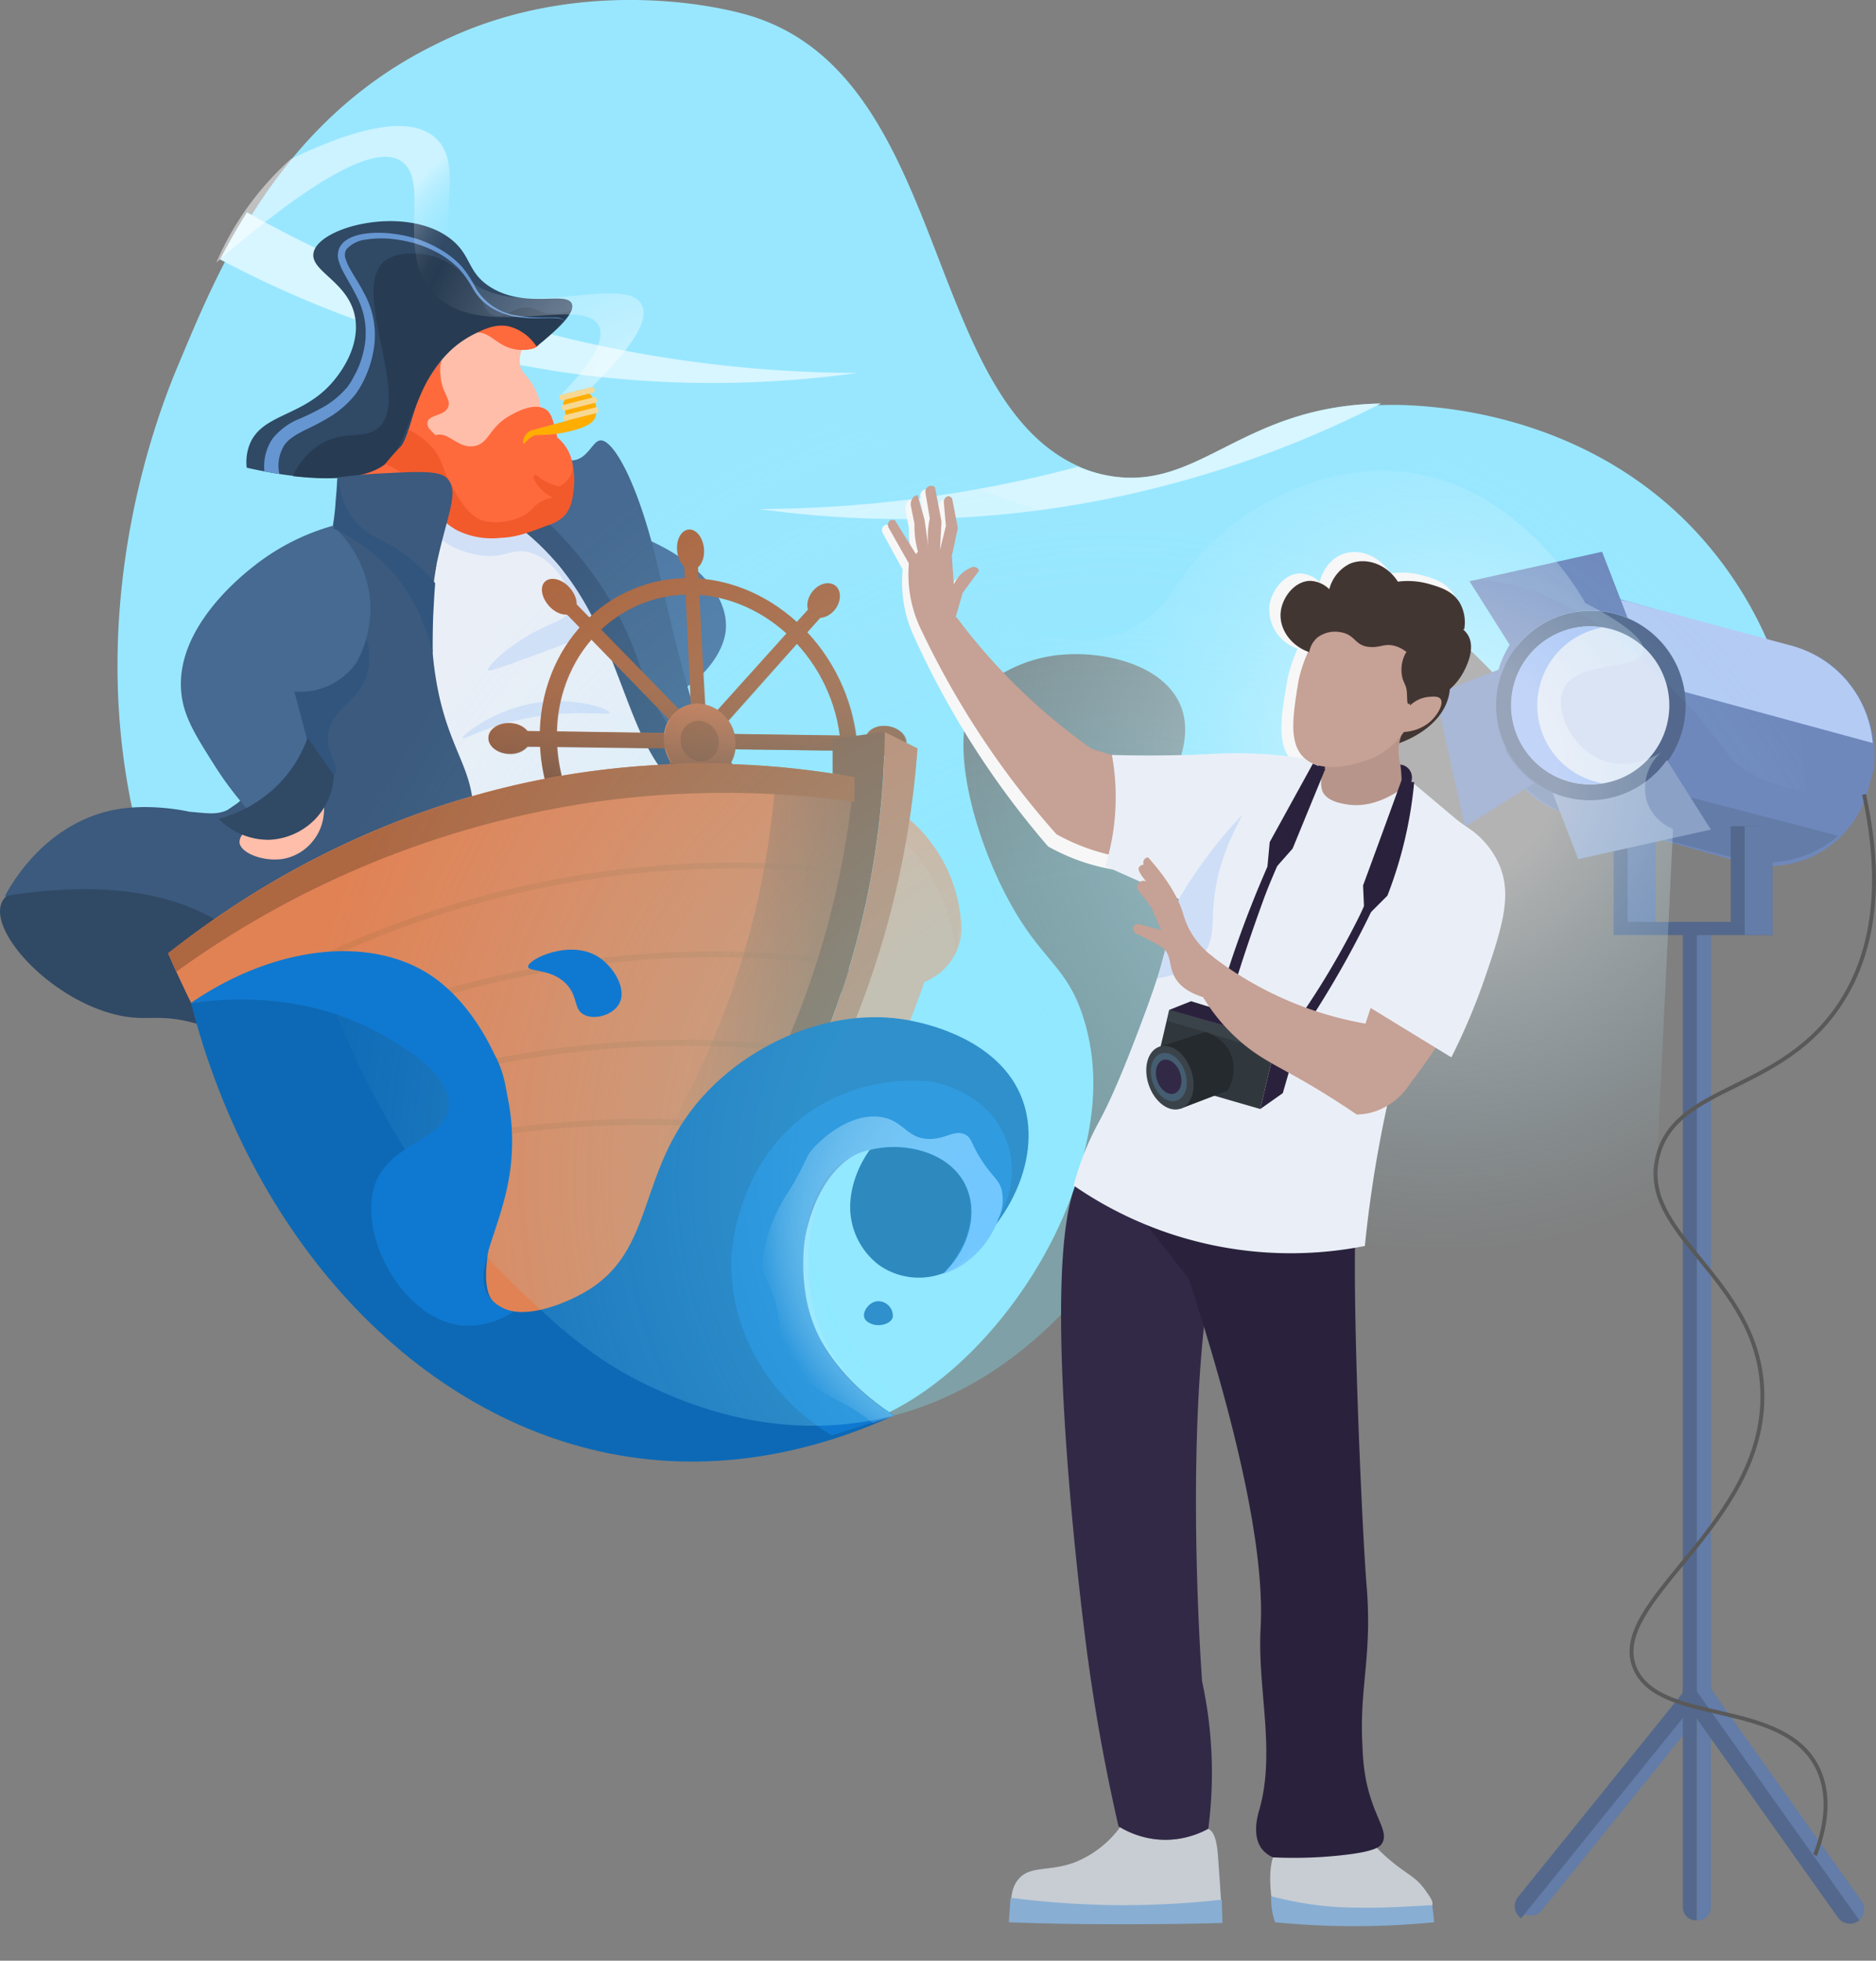 <svg id="Layer_1" data-name="Layer 1" xmlns="http://www.w3.org/2000/svg" xmlns:xlink="http://www.w3.org/1999/xlink" viewBox="0 0 343.83 359.18"><rect x="0" y="0" width="343.83" height="359.18" fill="#808080" stroke="none"/><defs><linearGradient id="linear-gradient" x1="128.52" y1="93.23" x2="127.69" y2="147.62" gradientUnits="userSpaceOnUse"><stop offset="0.48" stop-color="#a56e51" stop-opacity="0"/><stop offset="1" stop-color="#704935"/></linearGradient><radialGradient id="radial-gradient" cx="332.15" cy="-670.86" r="55.36" gradientTransform="translate(-127.29 777.32) rotate(-7.21)" gradientUnits="userSpaceOnUse"><stop offset="0" stop-color="#fff" stop-opacity="0.5"/><stop offset="0.77" stop-color="#fff" stop-opacity="0"/><stop offset="0.81" stop-color="#fff" stop-opacity="0.01"/><stop offset="0.85" stop-color="#fff" stop-opacity="0.06"/><stop offset="0.89" stop-color="#fff" stop-opacity="0.13"/><stop offset="0.93" stop-color="#fff" stop-opacity="0.23"/><stop offset="0.97" stop-color="#fff" stop-opacity="0.36"/><stop offset="1" stop-color="#fff" stop-opacity="0.5"/></radialGradient><linearGradient id="linear-gradient-2" x1="87.87" y1="197.55" x2="156.6" y2="197.55" gradientUnits="userSpaceOnUse"><stop offset="0.48" stop-color="#a56e51" stop-opacity="0"/><stop offset="1" stop-color="#a56e51"/></linearGradient><radialGradient id="radial-gradient-2" cx="209.05" cy="2961.96" r="46.82" gradientTransform="translate(1294.13 -2529.4) rotate(25.96)" gradientUnits="userSpaceOnUse"><stop offset="0" stop-color="#6bb7ff"/><stop offset="0.14" stop-color="#6db8ff" stop-opacity="0.99"/><stop offset="0.27" stop-color="#73bbff" stop-opacity="0.94"/><stop offset="0.39" stop-color="#7ec0ff" stop-opacity="0.87"/><stop offset="0.51" stop-color="#8dc8ff" stop-opacity="0.77"/><stop offset="0.63" stop-color="#a0d1ff" stop-opacity="0.64"/><stop offset="0.74" stop-color="#b8dcff" stop-opacity="0.48"/><stop offset="0.86" stop-color="#d4eaff" stop-opacity="0.29"/><stop offset="0.96" stop-color="#f4faff" stop-opacity="0.08"/><stop offset="1" stop-color="#fff" stop-opacity="0"/></radialGradient><radialGradient id="radial-gradient-3" cx="204.05" cy="216.06" r="152.34" gradientUnits="userSpaceOnUse"><stop offset="0.37" stop-color="#7dedff" stop-opacity="0.3"/><stop offset="1" stop-color="#99e7ff" stop-opacity="0"/></radialGradient><radialGradient id="radial-gradient-4" cx="264.12" cy="140.99" r="88.83" gradientUnits="userSpaceOnUse"><stop offset="0.24" stop-color="#fff" stop-opacity="0.4"/><stop offset="0.91" stop-color="#a4e9ff" stop-opacity="0.04"/><stop offset="1" stop-color="#99e7ff" stop-opacity="0"/></radialGradient></defs><path d="M329.37,150c-1.94.47-23.76,5.57-32.54.16-1.18-.72-2.33-1.58-2.33-1.58a46.21,46.21,0,0,1-9.76-11.5c-3.57-6.41-26.85-34.38-39.37-29.17-4.73,2-6.33,8-6.53,8.86-2.15,8.64,5.91,13.1,4.83,20.23-1.73,11.43-24.78,20.19-29.69,15.07-4-4.19,6.92-14.77,1.87-23.91-3.79-6.87-14.4-8.94-21.68-8.18-.34,0-.85.09-1.48.19A26,26,0,0,0,180,126c-6.83,6.18-2.45,25,4.48,38.2,6.29,12,11.11,12.43,14.22,22.69,3.19,10.52,1.07,19.76-.06,24.65-4.67,20.34-21.36,41.86-39.12,48.69C116.57,276.74,38.9,218.39,24.15,147.72c-8-38.43,4.57-71.46,8.36-80.47,7.09-16.87,17.92-44.52,46.9-58.9.66-.33,1.7-.85,3.06-1.47,22.64-10.37,46.17-6.65,55-4C175.8,14.53,168.37,78.4,202.2,87c19.74,5,26.38-15.64,59.73-12.5,6.43.6,29.64,3.13,47.81,21.74a71.27,71.27,0,0,1,15.36,24l10.27,20a8,8,0,0,0-5.78,4.33A7.54,7.54,0,0,0,329.37,150Z" fill="#99e7ff"/><path d="M157.1,68.32a231.7,231.7,0,0,1-51.65-6A232.53,232.53,0,0,1,45.27,38.9c-1.82,2.89-3.45,5.78-4.93,8.62a194.51,194.51,0,0,0,66.93,21.22A192.21,192.21,0,0,0,157.1,68.32Z" fill="#99e7ff"/><path d="M157.1,68.32a231.7,231.7,0,0,1-51.65-6A232.53,232.53,0,0,1,45.27,38.9c-1.82,2.89-3.45,5.78-4.93,8.62a194.51,194.51,0,0,0,66.93,21.22A192.21,192.21,0,0,0,157.1,68.32Z" fill="#fff" opacity="0.61"/><path d="M139.14,93.25a192.21,192.21,0,0,0,49.83.42,193.84,193.84,0,0,0,64.11-19.75c-26.66.48-33.77,17.42-51.84,12.8a26.47,26.47,0,0,1-3.68-1.23c-2.23.6-4.48,1.17-6.77,1.71A231.12,231.12,0,0,1,139.14,93.25Z" fill="#99e7ff"/><path d="M139.14,93.25a192.21,192.21,0,0,0,49.83.42,193.84,193.84,0,0,0,64.11-19.75c-26.66.48-33.77,17.42-51.84,12.8a26.47,26.47,0,0,1-3.68-1.23c-2.23.6-4.48,1.17-6.77,1.71A231.12,231.12,0,0,1,139.14,93.25Z" fill="#fff" opacity="0.61"/><path d="M297.16,306.5h.21a0,0,0,0,1,0,0v51.43a0,0,0,0,1,0,0h-2.89a0,0,0,0,1,0,0V309.17A2.68,2.68,0,0,1,297.16,306.5Z" transform="matrix(-0.78, -0.63, 0.63, -0.78, 317.54, 776.59)" fill="#637ca8"/><path d="M313.37,308.77h.18a0,0,0,0,1,0,0v43a0,0,0,0,1,0,0H311a0,0,0,0,1,0,0V311.14a2.38,2.38,0,0,1,2.38-2.38Z" transform="translate(624.56 660.55) rotate(180)" fill="#637ca8"/><rect x="308.44" y="170.12" width="5.12" height="142.23" transform="translate(621.99 482.48) rotate(-180)" fill="#53688c"/><rect x="311" y="170.12" width="2.56" height="142.23" transform="translate(624.55 482.48) rotate(-180)" fill="#637ca8"/><rect x="272.86" y="113.74" width="71.16" height="40.42" rx="18.76" transform="translate(569.51 345.88) rotate(-164.41)" fill="#6f88bc"/><path d="M336.9,153.1a20.18,20.18,0,0,1-18.29,4.25l-29.74-7.76A20.18,20.18,0,0,1,275,137Z" fill="#637ca8"/><line x1="317.77" y1="157.38" x2="288.16" y2="149.12" fill="#637ca8"/><rect x="317.2" y="151.37" width="5.12" height="17.51" transform="translate(639.53 320.24) rotate(-180)" fill="#53688c"/><rect x="295.75" y="168.87" width="29.14" height="2.41" transform="translate(620.63 340.16) rotate(-180)" fill="#53688c"/><rect x="319.77" y="151.37" width="5.12" height="19.91" transform="translate(644.65 322.65) rotate(-180)" fill="#637ca8"/><path d="M343.23,136.11l-66.24-18a20.21,20.21,0,0,1,21.76-7.81l29.66,8A20.21,20.21,0,0,1,343.23,136.11Z" fill="#b4cbf4"/><rect x="295.75" y="151.37" width="5.12" height="17.51" transform="translate(596.62 320.24) rotate(-180)" fill="#53688c"/><rect x="298.31" y="151.37" width="5.12" height="17.51" transform="translate(601.74 320.24) rotate(-180)" fill="#637ca8"/><circle cx="291.57" cy="129.25" r="17.37" fill="#53688c"/><circle cx="291.47" cy="129.22" r="14.48" fill="#dbe4f4"/><path d="M291.28,114.74a14.45,14.45,0,0,1,2.39.22,14.49,14.49,0,0,0,0,28.52,14.46,14.46,0,1,1-2.39-28.74Z" fill="#99b8f4"/><path d="M298.33,113.24q-2.35-6.09-4.7-12.17l-24.3,5.41,8.05,12.74a17.38,17.38,0,0,1,20.95-6Z" fill="#6f88bc"/><path d="M275.24,122.45l-12.17,4.7q2.71,12.15,5.42,24.3l12.74-8a17.4,17.4,0,0,1-6-21Z" fill="#6f88bc"/><path d="M284.55,145.21l4.71,12.17,24.3-5.41-8.06-12.74a17.37,17.37,0,0,1-20.95,6Z" fill="#8ca1c6"/><path d="M327.78,304.23H328a0,0,0,0,1,0,0V356a0,0,0,0,1,0,0H325.1a0,0,0,0,1,0,0V306.91A2.68,2.68,0,0,1,327.78,304.23Z" transform="translate(783.93 410.23) rotate(144.62)" fill="#637ca8"/><path d="M323.16,305.61h.21a2.68,2.68,0,0,1,2.68,2.68V357.4a0,0,0,0,1,0,0h-2.89a0,0,0,0,1,0,0V305.61A0,0,0,0,1,323.16,305.61Z" transform="translate(781.2 413.85) rotate(144.62)" fill="#53688c"/><path d="M292.37,304.79h.21a2.68,2.68,0,0,1,2.68,2.68v48.75a0,0,0,0,1,0,0h-2.89a0,0,0,0,1,0,0V304.79A0,0,0,0,1,292.37,304.79Z" transform="translate(314.85 772.22) rotate(-141.09)" fill="#53688c"/><path d="M308.44,308.77h.18a2.38,2.38,0,0,1,2.38,2.38v40.64a0,0,0,0,1,0,0h-2.56a0,0,0,0,1,0,0v-43A0,0,0,0,1,308.44,308.77Z" transform="translate(619.43 660.55) rotate(-180)" fill="#53688c"/><path d="M341.64,145.52c2.49,11.39,3.52,26.06-4.15,38-10.74,16.78-29.95,14.89-33.59,28C299.83,226.21,322.42,233.81,323,255c.71,24.53-29,38.51-23.23,50.88,4.82,10.28,27.46,5.17,33.49,18.29,2.45,5.32,1.08,11.28-.6,15.67" fill="none" stroke="#595959" stroke-miterlimit="10" stroke-width="0.72"/><path d="M104,95c17.75,2.13,29.11,11.29,29.06,19.63,0,1.52-.42,5.22-5.16,9.69l-13.71,10.24-3.91-13.91,7.47-4.26-12,1.84Z" fill="#4e77a3"/><path d="M67.28,206c-5.59-4-10.38-7.18-13.89-9.39-8-5-12.08-7.6-17.06-9-7.45-2.17-9.16-.29-15.16-1.75C9,182.84-1.92,170.72.29,165.41c2.5-6,22.26-4.33,35.16-.66a73.55,73.55,0,0,1,24.89,12.67l22.31,20.27Z" fill="#304965"/><path d="M41.59,148.46l-1.41,4.71a16.48,16.48,0,0,0,8.91-2.5c6.45-4.09,7.28-11.35,7.38-12.37Z" fill="#365170"/><path d="M70.89,102.92c.07-2.11.57-8,4.92-11.53,6.15-5.06,18-4,27,4.69,4.4,7.93,8.8,16.65,13,26.17,2.47,5.63,4.66,11.1,6.63,16.39a40.36,40.36,0,0,1-17.65,14.71,41.74,41.74,0,0,1-26.28,2Z" fill="#eaeff7"/><path d="M76.33,90.75c.19-1,1.11-5.83,1.3-6.84l.28-1.46L86.4,85l7.3-5a26.63,26.63,0,0,1,2.55,12.85c0,.53-.09,1.05-.15,1.56A37.72,37.72,0,0,1,89,95.5c-3.17.2-5.13.32-7.4-.58A12.06,12.06,0,0,1,76.33,90.75Z" fill="#ffbfad"/><path d="M84.81,135.23c-.24-.47,6.12-5.78,14.82-6.66,6.53-.66,12.19,1.39,12.13,2s-7.24-.88-17,1.38C88.4,133.4,85,135.57,84.81,135.23Z" fill="#d1e0f7"/><path d="M89.45,122.81c-.35-.61,4.3-5.25,10.65-8.1,2.52-1.13,3.5-1.45,4.07-2.66,1.51-3.26-2.33-9.65-7.26-10.89-3.08-.78-4.16,1.07-8.35.63-4-.41-8.61-2.67-8.49-4.48.2-3.13,14.68-7,18.92-2.24,2.12,2.37.48,5.56,3.63,9,1.67,1.82,3,1.19,5.56,3.41,3.77,3.31,9.35,9.22,8.22,10.62-.76.94-3.37-1.51-8.4-1.26-2,.1-2.9.53-8.57,2.65C90,123,89.54,123,89.45,122.81Z" fill="#d1e0f7"/><path d="M80.29,169.63c1.39-7.83,5.6-9.89,6.35-18.81.78-9.19-3.85-12.38-6.29-24A62.65,62.65,0,0,1,80,103.44c-1.07,2-2,2.61-2.7,2.61-3.14,0-3.35-11.58-8.67-12.53-.83-.15-3.76-.49-7.62,2.79-1.13,8.25-2.39,14.31-3,16.61-.93,3.61-2.05,6.57-2.05,6.57h0c-.38,1-.82,2.14-1.33,3.32-1.83,4.19-3.37,6.1-6.23,14.17-2.12,6-3.18,9.9-6.85,11.47-2,.85-3.61.52-6.85.25,0,0-8.44-2-15.78.13C7.86,152,2.31,161.52.89,164.16c22.29-3.62,34.56,1.13,41.7,6.34,6.51,4.76,8,9.4,15.84,15.64,10.89,8.7,23.07,11.78,31.75,13C80.12,185.88,79.12,176.19,80.29,169.63Z" fill="#3b5a7d"/><path d="M65.67,115.1c2,1.06,2.3,4.91,1.81,7.48-1.17,6.09-7,7-7.38,12.27-.24,3.59,2.33,5.46,1.08,7.13s-4.84,1.67-7.15.25c-4.43-2.72-4.58-11.38-1.74-17.37C55.31,118.48,62.55,113.45,65.67,115.1Z" fill="#31557d"/><path d="M80.45,86.15a2.68,2.68,0,0,1,.4,0l0-.23c-.16-1.62-.2-3.28-.35-4.92-.21-.2-.4-.38-.57-.56-2.62-2.8-3.2-6-4-5.88-.34.06-.68.77-.72,3.41a5.72,5.72,0,0,1-1.26,1.87c-1.55,1.49-3.21,1.17-4.72,1.89-2.52,1.21-4.24,5.12-3.32,7.56,1.52,4,10.47,4.87,12.75,1.5.34-.51.94-1.72.34-4.07A4.55,4.55,0,0,1,80.45,86.15Z" fill="#ff6a3d"/><path d="M56.61,136.67l-2.67-10a12.51,12.51,0,0,0,11.4-5.31,20.6,20.6,0,0,0,2.47-11.75A21.15,21.15,0,0,0,61,96.31a41.51,41.51,0,0,0-14.32,7.27c-2.56,2-14.69,11.64-13.44,23.43.46,4.34,2.6,7.71,6.13,13.29a62,62,0,0,0,7.78,9.88A11.83,11.83,0,0,0,54,146.7C57.85,142.59,56.74,137.23,56.61,136.67Z" fill="#466a91"/><path d="M94.62,83.71a25.22,25.22,0,0,1,8,.07,4.24,4.24,0,0,0,2.35.55c2.73-.22,3.58-3.44,5-3.65,2.3-.35,7.14,7.58,11,24.82,1,4.42,7.34,33.09,12,37.88,4.27,4.37,6.2,3.29,11,7.93,9.08,8.82,11.34,20.89,11.84,29.64l-4.87,2.48c-.54-8.08-2.68-19.46-11-28.56-7.06-7.71-10.57-5.05-17.52-12.68-7.27-8-9-24.07-18.35-36.7a46.24,46.24,0,0,0-9.07-9.19Z" fill="#466a91"/><path d="M153.8,182.12l-2.89,1.48c-.54-8.08-2.69-19.46-11-28.56-7.06-7.71-10.57-5-17.52-12.68-7.27-8-9-24.07-18.35-36.7A46.24,46.24,0,0,0,95,96.47l-.15-5.67C105,99,110.46,107.12,113.52,113c4.55,8.74,3.88,12.54,9.3,20.31,6.26,8.95,11.49,10.1,17.75,16.65C146,155.67,152.07,165.27,153.8,182.12Z" fill="#3b5a7d"/><path d="M71.52,71.17c-1.94-4.38.73-12,6.15-14.88,4.2-2.22,9.07-.53,10.7,0a14.27,14.27,0,0,1,5.22,3c1.08,1,1.74,1.44,2.08,2.37.69,1.87-.66,2.8-.38,5,.25,1.87,1.34,1.83,2.78,4.65,1.24,2.45.55,2.73,1.79,5.69,1.43,3.44,2.75,4,2.64,5.78-.13,2.14-2.13,3.61-3,4.26A13.94,13.94,0,0,1,84,87.13a14.15,14.15,0,0,1-5.29-6.94c.07.18.37,1,0,1.48-.51.66-2,.43-2.7-.22-.94-.8-.72-2.15-.84-3.5C74.86,74.6,72.58,73.58,71.52,71.17Z" fill="#ffbeaa"/><path d="M77.63,83.91c1.37,0,3-1,3.13-2.24.24-1.76-2.71-2.77-2.41-4.29s3.16-1.1,3.8-2.86c.54-1.49-1.23-2.52-1.43-5.94a7.19,7.19,0,0,1,.14-2.36,7.54,7.54,0,0,1,6.3-5.33c3.1-.16,4.11,3.15,8.45,3.22.66,0,2.65,0,3.25-1.09a2,2,0,0,0,0-1.6c-.63-1.61-3-2.09-4.25-2.37-7.53-1.62-8.57-2.58-9.73-2.61a5.65,5.65,0,0,0-.76.1c-2,.43-14.67,11.28-11.27,21.71C73,78.65,74.73,83.82,77.63,83.91Z" fill="#ff6a3d"/><path d="M45.22,85.68c17.16,3.87,24.29,1,27.5-2.74s2.15-9.14,7.85-16.5a20.25,20.25,0,0,1,6.59-5.55c2-1,4-2,6.43-1.59A8.52,8.52,0,0,1,98.86,63c5.46-4.28,6.38-6.33,5.93-7.38-1-2.33-8.42,1-14.86-3-4.32-2.7-3.43-5.71-7.2-8.74-8-6.46-24.23-2.49-25.26,2.39-.76,3.56,7,5.44,7.71,12.58.58,5.56-3.51,10.31-4.26,11.18-5.56,6.46-13.15,5.7-15.27,11.66A8.93,8.93,0,0,0,45.22,85.68Z" fill="#304965"/><path d="M85.12,50.48a13.53,13.53,0,0,0-5.87-3.57c-2.4-.65-6.44-.88-8.69.89C63.94,53,75.81,73.35,69.19,78.52c-2.85,2.22-6.94-.06-11.66,3.7a14,14,0,0,0-3.86,5c12.12,1.4,16.64-1.17,18.51-3.83,2.29-3.25,4.58-12.28,7.85-16.5a20.45,20.45,0,0,1,6.6-5.55c2-1,4-2,6.43-1.6a8.53,8.53,0,0,1,5.26,3.73l.68-.54A32.94,32.94,0,0,0,102.15,60a26.51,26.51,0,0,0,2.63-3.23,8.15,8.15,0,0,1-4.34.66c-1.37-.2-1.67-.66-2.81-.94-3.23-.81-4.66,1.87-7,1.3S88.85,54.11,85.12,50.48Z" fill="#273b52"/><path d="M103.68,59.07c-.4-.73-1.33-.77-2.07-.8s-1.57,0-2.35,0a22.52,22.52,0,0,1-4.71-.24,12.77,12.77,0,0,1-4.45-1.63,9.82,9.82,0,0,1-3.34-3.38,20.36,20.36,0,0,0-2.65-3.81,16.82,16.82,0,0,0-3.65-2.77,21.69,21.69,0,0,0-4.24-1.8,25,25,0,0,0-4.51-.88,18.19,18.19,0,0,0-4.55.12,5.62,5.62,0,0,0-3.67,1.8,2.05,2.05,0,0,0-.16,1.73,10,10,0,0,0,.91,2c.76,1.33,1.64,2.66,2.38,4.09a15.94,15.94,0,0,1,2,9.53,19.71,19.71,0,0,1-1.14,4.78,20.69,20.69,0,0,1-1,2.26c-.19.37-.39.73-.61,1.08l-.34.54-.18.26-.09.13a1.58,1.58,0,0,1-.2.24l.09-.09a18.48,18.48,0,0,1-4.32,3.91,48.88,48.88,0,0,1-4.95,2.65c-2.17,1.1-3.16,1.83-3.87,2.92a7.1,7.1,0,0,0-.81,5.1l-2.73-.43A8.93,8.93,0,0,1,50,80.3a12,12,0,0,1,4.87-3.57,47.08,47.08,0,0,0,4.82-2.41A16.45,16.45,0,0,0,63.57,71l.08-.08c-.09.09,0,0,0,0l.08-.1.15-.22.31-.46c.2-.3.39-.62.57-1a20.58,20.58,0,0,0,1-2,18.5,18.5,0,0,0,1.15-4.32,14.33,14.33,0,0,0-1.59-8.62c-.67-1.38-1.49-2.69-2.25-4.11a10.7,10.7,0,0,1-1-2.31A3.38,3.38,0,0,1,62.43,45l.46-.56a4.17,4.17,0,0,1,.53-.41,5.19,5.19,0,0,1,1.15-.63A10.45,10.45,0,0,1,67,42.79a19.52,19.52,0,0,1,4.83,0,25.56,25.56,0,0,1,4.68,1,22.53,22.53,0,0,1,4.35,2,17.14,17.14,0,0,1,3.74,3,21.07,21.07,0,0,1,2.61,4,10.52,10.52,0,0,0,7.41,5,21.94,21.94,0,0,0,4.66.36c.78,0,1.57,0,2.35,0S103.3,58.32,103.68,59.07Z" fill="#6596d1"/><path d="M129.85,168.07C113.08,168,99.13,153,98.92,135.35c-.21-16.89,12.35-29.8,27.84-29.44,15.34.37,28.84,13.65,30.27,30.25C158.53,153.49,146.44,168.13,129.85,168.07Zm-2.94-59.15c-13.92-.31-25.15,11.33-24.9,26.47.25,15.76,12.72,29.11,27.66,29.18s25.66-12.95,24.38-28.45C152.82,121.21,140.71,109.24,126.91,108.92Z" fill="#ad6741"/><path d="M130.14,173.9h0a1.56,1.56,0,0,1-1.45-1.55l-3.36-70.09a1.16,1.16,0,0,1,1.19-1.25h0a1.39,1.39,0,0,1,1.32,1.32l3.6,70A1.38,1.38,0,0,1,130.14,173.9Z" fill="#ad6741"/><path d="M161.93,136.23h0a1.19,1.19,0,0,1-1.16,1.37l-65.6-.89a1.41,1.41,0,0,1-1.35-1.44h0a1.34,1.34,0,0,1,1.33-1.39l65.36.94A1.53,1.53,0,0,1,161.93,136.23Z" fill="#ad6741"/><path d="M150.15,111.37h0a1.36,1.36,0,0,1,.15,1.86l-43.87,49a1.3,1.3,0,0,1-2,0h0a1.6,1.6,0,0,1,0-2.13l43.94-48.75A1.22,1.22,0,0,1,150.15,111.37Z" fill="#ad6741"/><path d="M103.52,110.35h0a1.26,1.26,0,0,1,1.82,0l48.75,50a1.62,1.62,0,0,1,.17,2.1h0a1.25,1.25,0,0,1-1.9,0l-48.81-50.25A1.34,1.34,0,0,1,103.52,110.35Z" fill="#ad6741"/><path d="M134.78,135.85c.22,3.87-2.54,7-6.18,7a7.33,7.33,0,0,1-6.91-7.15,6.28,6.28,0,0,1,6.21-6.83A7.33,7.33,0,0,1,134.78,135.85Z" fill="#e18254"/><path d="M131.74,135.8a3.35,3.35,0,0,1-3.31,3.7,3.9,3.9,0,0,1-3.68-3.79,3.36,3.36,0,0,1,3.31-3.67A3.91,3.91,0,0,1,131.74,135.8Z" fill="#ad6741"/><path d="M97.19,135.29c0,1.55-1.69,2.79-3.83,2.76s-3.86-1.32-3.86-2.87,1.72-2.77,3.84-2.74S97.18,133.75,97.19,135.29Z" fill="#ad6741"/><path d="M166,135.75c.15,1.52-1.38,2.73-3.42,2.7s-3.8-1.28-3.94-2.8,1.41-2.71,3.43-2.68S165.88,134.24,166,135.75Z" fill="#ad6741"/><path d="M126.74,104.37c-1.38,0-2.57-1.72-2.66-3.75S125,97,126.38,97s2.55,1.69,2.66,3.71S128.12,104.4,126.74,104.37Z" fill="#ad6741"/><path d="M105.17,112.05c-1,1-3,.59-4.44-.93s-1.86-3.55-.88-4.54,3-.58,4.42.93S106.15,111,105.17,112.05Z" fill="#ad6741"/><path d="M157.91,166.23c-.94,1.15-3,.72-4.67-1s-2.18-4-1.24-5.11,3-.71,4.64,1S158.84,165.08,157.91,166.23Z" fill="#ad6741"/><path d="M107,158.93c1.09,1.16.76,3.47-.75,5.16s-3.63,2.11-4.72.93-.73-3.5.78-5.18S105.89,157.77,107,158.93Z" fill="#ad6741"/><path d="M153.28,107.43c1,1,.86,3-.41,4.43s-3.18,1.76-4.23.73-.85-3,.44-4.44S152.23,106.42,153.28,107.43Z" fill="#ad6741"/><path d="M130.39,178.92c-1.51,0-2.83-2-2.95-4.46s1-4.4,2.51-4.4,2.81,2,2.94,4.41S131.9,178.92,130.39,178.92Z" fill="#ad6741"/><path d="M162.21,133a3.3,3.3,0,0,0-3.3,1.83l-1.92,0a34.15,34.15,0,0,0-8.92-18.93l2.34-2.61,0-.05a3.74,3.74,0,0,0,2.53-1.32c1.28-1.42,1.46-3.4.41-4.42s-2.92-.7-4.2.71a3.81,3.81,0,0,0-1,3.51l-2,2.27a30,30,0,0,0-18-7.95L128,104a3.86,3.86,0,0,0,1.11-3.17c-.1-2-1.29-3.67-2.66-3.71s-2.39,1.56-2.3,3.58a4.57,4.57,0,0,0,1.33,3.15l.1,2.15a26.25,26.25,0,0,0-17.5,7.2l-2.32-2.38a4.52,4.52,0,0,0-1.41-3.23c-1.47-1.5-3.45-1.92-4.42-.93s-.6,3,.87,4.54a4.31,4.31,0,0,0,3.17,1.46l2.33,2.39A29.87,29.87,0,0,0,99,134l-2.27,0a4.34,4.34,0,0,0-3.33-1.45c-2.12,0-3.84,1.19-3.84,2.73s1.74,2.84,3.87,2.87a4.2,4.2,0,0,0,3.28-1.31l2.33,0a34.19,34.19,0,0,0,8.14,20.35l-1.11,1.23a4,4,0,0,0-3.72,1.49c-1.52,1.68-1.87,4-.79,5.18s3.21.76,4.73-.93A5.23,5.23,0,0,0,107.7,161l1.5-1.69a30,30,0,0,0,19.39,8.79l.13,2.66a5.07,5.07,0,0,0-1.17,3.78c.12,2.45,1.44,4.45,3,4.45s2.63-2,2.5-4.45a5.64,5.64,0,0,0-1.54-3.78l-.13-2.65a26.19,26.19,0,0,0,18.24-8.55l2.09,2.15a5.63,5.63,0,0,0,1.69,3.63c1.63,1.69,3.73,2.12,4.66,1s.37-3.44-1.26-5.11a4.55,4.55,0,0,0-3.36-1.57l-2.09-2.14a30.58,30.58,0,0,0,5.93-19.86l2.78,0a4.75,4.75,0,0,0,2.71.86c2,0,3.57-1.18,3.42-2.69S164.23,133,162.21,133Zm-8.2,1.76-19.34-.28a7.77,7.77,0,0,0-1.08-2.44l12.58-14A30.65,30.65,0,0,1,154,134.76Zm-9.77-18.68-12.6,14a6.73,6.73,0,0,0-2.32-1l-1-20A26.8,26.8,0,0,1,144.24,116.08ZM125.75,109l1,20a6,6,0,0,0-2.22,1l-14.21-14.56A23.49,23.49,0,0,1,125.75,109Zm-17.26,8.27,14.23,14.65a6.92,6.92,0,0,0-.85,2.41L102.13,134A26.76,26.76,0,0,1,108.49,117.23Zm-6.32,19.61,19.82.27a7.67,7.67,0,0,0,1.06,2.47L109.4,154.73A30.7,30.7,0,0,1,102.17,136.84Zm9.21,20L125,141.62a6.89,6.89,0,0,0,2.36,1.06l1,21.88A26.83,26.83,0,0,1,111.38,156.85Zm19.77,7.72L130,142.71a5.8,5.8,0,0,0,2.25-1l14.95,15.38A23.43,23.43,0,0,1,131.15,164.57ZM148.94,155,134,139.72a6.82,6.82,0,0,0,.81-2.44l19.41.26A27.36,27.36,0,0,1,148.94,155Z" fill="url(#linear-gradient)"/><path d="M39.65,48.09a53.91,53.91,0,0,1,5.74-10.15,54.5,54.5,0,0,1,7.9-8.79c14.65-7.06,22.61-7.35,26.46-3.94,6.25,5.51-1.36,18,5.37,25.27,8.44,9.16,29.48-.64,32.49,5.36,1,1.89.35,5.81-9.18,15.07l-5.65,1.43c7.27-7.37,7.82-10.81,7-12.6C107,54,88.37,62.63,79.71,54c-7.44-7.41-.65-20.61-6.11-24.44C70.23,27.21,62,28.76,39.65,48.09Z" fill="url(#radial-gradient)"/><path d="M156.6,142.38a156.12,156.12,0,0,0-49-1c-37.69,5.26-64.1,23.22-76.78,33.26a202.37,202.37,0,0,0,63,80.42A108,108,0,0,0,118.37,237c19.49-19.18,26.58-41.08,31.07-55.54A166.69,166.69,0,0,0,156.6,142.38Z" fill="#e18254"/><path d="M37.84,188l-.59-.9a177.57,177.57,0,0,1,116.19-28.09l-.11,1.07A176.54,176.54,0,0,0,37.84,188Z" fill="#d37d4f"/><path d="M78.11,182.27A177.67,177.67,0,0,0,42.5,197.84c.16.32.33.64.5,1a176,176,0,0,1,106.57-22.48l.11-1.07A178.24,178.24,0,0,0,78.11,182.27Z" fill="#d37d4f"/><path d="M72.73,198.51c-5.58,1.73-10.05,3.45-12.49,4.42-4.2,1.66-8,3.34-11.21,4.9a5.47,5.47,0,0,1,.46.71,2.33,2.33,0,0,1,.19.39,166.53,166.53,0,0,1,23.37-9.39,173.5,173.5,0,0,1,23.69-5.61,178.64,178.64,0,0,1,47.44-1.37l.12-1.07A178,178,0,0,0,72.73,198.51Z" fill="#d37d4f"/><path d="M64.76,213c-3,.92-5.85,1.93-5.85,1.93-1.54.54-2.83,1-3.8,1.38a5.36,5.36,0,0,0,.45.63l.23.27c2.3-.86,5.47-2,9.29-3.18a199.58,199.58,0,0,1,23.19-5.53,178.59,178.59,0,0,1,47.94-1.45l.11-1.07A178,178,0,0,0,64.76,213Z" fill="#d37d4f"/><path d="M142.26,140.47A151.38,151.38,0,0,1,140,159.4,153.77,153.77,0,0,1,132.89,185a179.56,179.56,0,0,1-13.56,27.78c-8.41,14.17-19.24,26.38-31.46,37.23q3,2.47,5.85,4.63a107.43,107.43,0,0,0,24.65-18.11c19.47-19.16,26.56-41,31.07-55.54a167.31,167.31,0,0,0,7.16-38.59l-4.81-.7Q146.95,141,142.26,140.47Z" fill="url(#linear-gradient-2)"/><path d="M166.15,149.68c-4.82,21.7-15.12,52.85-38.76,82.83a197.24,197.24,0,0,1-20.84,22.55,129.48,129.48,0,0,0,23.86-16.38c23.46-20.34,34.15-44.58,39-58.79a11,11,0,0,0,5.84-5.49,10.84,10.84,0,0,0,.7-6.87,27.5,27.5,0,0,0-9.81-17.85Z" fill="#e1ae93"/><path d="M175.26,174.4a35.51,35.51,0,0,0-9.86-20.7l.75-4A27.5,27.5,0,0,1,176,167.53C175.73,169.82,175.49,172.11,175.26,174.4Z" fill="#e1a98d"/><path d="M152.6,141.71v-6.37l9.53-1.25a152.81,152.81,0,0,1-13.09,61A154.11,154.11,0,0,1,97.87,257.5l-4.15-2.44a160.93,160.93,0,0,0,47.83-58.27,159.64,159.64,0,0,0,15-54.41Z" fill="#8c5e45"/><path d="M168.16,137.1l-6-3a152.9,152.9,0,0,1-13.83,62.62A153.8,153.8,0,0,1,97.87,257.5a3.21,3.21,0,0,0,2,1.31,3.29,3.29,0,0,0,2.64-.73,166.93,166.93,0,0,0,45.79-53.2A166.74,166.74,0,0,0,168.16,137.1Z" fill="#c68161"/><path d="M156.6,146.91a170.51,170.51,0,0,0-49.3.25,173.63,173.63,0,0,0-75,30.86c-.5-1.12-1-2.25-1.51-3.38,13.38-10.5,41.5-29.4,81.22-33.81a155.07,155.07,0,0,1,44.61,1.55Z" fill="#ad6741"/><path d="M155.89,222.5a13.34,13.34,0,0,0,5.25,9.27,12.67,12.67,0,0,0,11.65,1.5c6.5-2.5,9.28-10.56,8.07-16.92-1-5.16-5-11.16-10.43-11.8C162.61,203.64,155,214,155.89,222.5Z" fill="#0c5fa3"/><path d="M35,183.72c36.84-5.27,50.46.93,55.3,8.87C99.13,207.09,84,233.9,91,239c5.09,3.75,14.61-1.43,15.66-2,14.27-7.76,9.42-23.14,23.24-37.31,9.23-9.47,24-15.53,37.54-12.61,2.5.53,15.84,3.41,19.91,14.25,3.77,10.06-1.71,23.64-14.54,31.92,4.72-4.31,6.43-10.62,4.4-15.66-2.81-7-11.75-8.85-17.5-7.3-9.35,2.53-12.68,14.72-12.77,22-.22,16.45,15.79,26.28,16.94,27-10.71,4.89-28.23,10.69-48.7,7.58C77.89,261.19,46.44,228.36,35,183.72Z" fill="#0d69b5"/><path d="M152.47,262.94c-12.08-7.2-19.23-20.12-18.35-33.41.1-1.56,1.5-18.31,16.1-27a33.77,33.77,0,0,1,20.59-4.38c1.33.26,9.22,1.93,12.88,9a15.88,15.88,0,0,1,1.76,7.29c.05,11-11.51,18.15-12.66,18.85,4.56-4.65,6.37-10.85,4.4-15.66-3-7.43-13.83-9-20.31-6.16-9.44,4.16-10.57,18.09-9.16,26.07,2.42,13.72,14.19,20.65,16.14,21.76Z" fill="#0f79d1"/><path d="M148.69,238c-1.58-8.61-.17-23,9.24-26.82,6.14-2.5,16.33-.75,19.3,6.55,2,4.9.26,11.17-4.4,15.66a15.61,15.61,0,0,0,3.76-1.82,16.92,16.92,0,0,0,6.34-8.17,8.18,8.18,0,0,0,.67-5.36c-.54-2.13-1.77-2.38-4-6-1.71-2.8-1.52-3.57-2.65-4.17-1.92-1-3.39.69-6.38.77-4.51.13-4.88-3.63-9.57-4.07-5.45-.51-10.25,4.11-10.85,4.68a12.3,12.3,0,0,0-2.08,2.39,61.22,61.22,0,0,1-3.47,6.55,28.73,28.73,0,0,0-4.79,12.55c-.41,3.94,1.79,3.61,2.87,10.57.63,4.13.14,5.22,1.31,7.51,1.44,2.83,3.82,4.34,6.17,5.84,2.85,1.82,5.21,2.47,9.29,5.61l.49.38,3.94-1.26C161.59,257.92,151.08,251,148.69,238Z" fill="url(#radial-gradient-2)"/><path d="M58.9,144.58c.17.54,1.65,5.38-1.42,9.32a9,9,0,0,1-5.56,3.43c-3.46.57-7.6-.93-8-2.84C43.63,152.77,46.24,149.85,58.9,144.58Z" fill="#ffbeaa"/><path d="M158.41,241.37c-.37-1.18,1-3.07,2.67-3a2.69,2.69,0,0,1,2.55,2.9c-.32,1.27-2.33,1.75-3.69,1.33C159.69,242.5,158.66,242.19,158.41,241.37Z" fill="#0d69b5"/><path d="M141.22,260.61a1.25,1.25,0,0,1-1.26-1.32,1.22,1.22,0,0,1,1.4-1c.56.2.7,1.12.46,1.71C141.78,260.07,141.6,260.53,141.22,260.61Z" fill="#0d69b5"/><path d="M267.39,83.2c-12.34,3.23-24.17,8.11-36.65,10.9-12.22,2.74-25,3.63-37.2.31a137.54,137.54,0,0,1-32.17-13.84A181.78,181.78,0,0,1,132.32,59.9c-8-7-14.82-15.07-22.38-22.46C102.87,30.52,95.18,24,86.18,19.71a49.74,49.74,0,0,0-6-2.37c-12.49,13.77-18.94,30-23.7,41.27-15.22,36.21-10.17,68.46-8.37,80.47a165.7,165.7,0,0,0,6.63,27.31c5.2,16.4,15.08,46.34,41.82,71.21,6.33,5.89,12.69,11.83,23.06,16.6,5.85,2.69,21,9.42,39.82,6.06,19.54-3.49,31.78-16,36.53-21,20-21.08,11.63-36.39,32.92-56.21,5.56-5.17,20.7-17.71,20.7-17.71-2.65,10.8,8.72-22.57,4.86-33-3.62-9.75-9.44-12-8.13-16.81,1.87-6.87,16.17-10.5,27.59-9,15.78,2,28.71,15.77,34.79,22,7.66,7.8,7.24,10.42,12.09,13.08a30,30,0,0,0,10.06,3.32q-.61-8.18-1.15-16.35C328.86,114.72,276.94,80.69,267.39,83.2Z" fill="url(#radial-gradient-3)"/><path d="M35,183.72c8.73-1.17,22.43-1.42,35.23,5.95,3.86,2.22,12.3,7.09,12,12.92-.37,6.43-11.28,6.65-13.65,14.89-2.76,9.56,5.6,24.33,16.18,25.34a15.28,15.28,0,0,0,9.4-2.56,7.46,7.46,0,0,1-4.36-2.48c-3.7-4.7,2.31-12.52,3.74-23.65a40.25,40.25,0,0,0-3.21-21.54c-.59-1.28-4.3-9.06-11.07-13.71C68.07,171.22,50.34,173.2,35,183.72Z" fill="#0f79d1"/><path d="M109.84,175.41c2.63,1.77,5.18,5.81,3.6,8.53-1.21,2.08-4.63,3-6.54,1.87-1.69-1-1-2.91-2.72-5.1-2.67-3.38-7.33-2.58-7.39-3.62C96.71,175.72,104.62,171.9,109.84,175.41Z" fill="#0f79d1"/><path d="M102.15,80.14c-.72-3-1.08-4.52-2.14-5.16-2.07-1.26-5.14.38-6.28,1-4.15,2.22-4,5.18-6.72,5.72-3.16.62-4.89-2.91-7.33-1.92-1.92.77-3.06,3.85-2.3,6.13.45,1.34,1.29,1.33,3.55,3.39,2.5,2.26,2.37,3.57,5.92,6,1.72,1.16,3,2,4.8,2,3.57-.09,6-3.86,8.59-4.61a6.82,6.82,0,0,0,2.62-1.34l.31-.29a7.4,7.4,0,0,0,1.88-5.17A8,8,0,0,0,102.15,80.14Z" fill="#ff6a3d"/><path d="M96.1,94.38a12.13,12.13,0,0,1-1.3.57l-.59.21A11.36,11.36,0,0,1,89,95.5c-2.89-.69-4.49-3.47-6.09-6.26-2-3.47-1.6-4.76-3.53-7.08a13.26,13.26,0,0,0-4.58-3.5A5,5,0,0,1,74.08,81a4.73,4.73,0,0,1-.72.89c-.63.63-1.53,1.59-2.76,3.09a44.22,44.22,0,0,1,4.9,2.78c.66.44,1.28.87,1.87,1.31,0,0,0,.15.09.31a13.64,13.64,0,0,0,6.18,7.7,14.39,14.39,0,0,0,8.09,1.45c2.72-.1,4.71-.78,8.63-2.28a7.51,7.51,0,0,0,2.93-1.62c1.51-1.5,1.71-3.62,1.88-5.18a14,14,0,0,0-.14-4,4.6,4.6,0,0,1-1.52,3,3.83,3.83,0,0,1-1.07.65,9.43,9.43,0,0,1-1.45-.45,9.67,9.67,0,0,1-2.86-1.79l-.43.61a8,8,0,0,0,1.33,2,7.84,7.84,0,0,0,2.32,1.71,5.77,5.77,0,0,0-3.27,1.5A8.58,8.58,0,0,1,96.1,94.38Z" fill="#f25a2c"/><path d="M98.14,79.69a24.75,24.75,0,0,0,7-.86c3-.84,3.61-1.66,3.87-2.18a4,4,0,0,0-.28-3.58,3,3,0,0,0-1.61-1.52c-1.25-.38-2.9.49-3.92,2.22.24,1.1.47,2.2.71,3.3l-5.87,1.59" fill="#ffae00"/><path d="M98.14,79.69a5,5,0,0,0-1,.54c-.81.59-1,1.13-1.19,1.06s-.09-1.3.71-2a2.43,2.43,0,0,1,1.39-.6c.47-.07.83.19.85.42S98.65,79.68,98.14,79.69Z" fill="#ffae00"/><rect x="103.16" y="75.33" width="6.57" height="1.05" rx="0.34" transform="translate(-15.39 28.51) rotate(-14.24)" fill="#f7d893"/><path d="M61,96.31c2.51-1.13,9.61,7.5,11.52,9.24,2.25,2,4.8,5.73,5.68,13A87.56,87.56,0,0,1,80,103.44c1.88-9,4.27-13.34,2-15.76-1.34-1.45-4.69-1.33-11.35-1-3.72.17-6.77.52-8.82.79-.07,1.33-.17,2.72-.31,4.14C61.44,93.22,61.25,94.8,61,96.31Z" fill="#3b5a7d"/><path d="M61.9,87.44a78.68,78.68,0,0,1-.62,8.31c-.05.37-.09.73-.15,1.08a32.2,32.2,0,0,1,6,3.54,33,33,0,0,1,5.44,5.18A33.74,33.74,0,0,1,79.3,119.7c0-2.66,0-5.42.17-8.28.08-1.56.17-3.08.29-4.57a31,31,0,0,0-7.28-6.42c-3-1.88-4.58-2.15-6.47-4C64.35,94.91,62.55,92.25,61.9,87.44Z" fill="#31557d"/><rect x="102.92" y="73.45" width="6.57" height="1.05" rx="0.34" transform="translate(-14.93 28.39) rotate(-14.24)" fill="#f7d893"/><rect x="102.45" y="71.61" width="6.57" height="1.05" rx="0.34" transform="translate(-14.49 28.22) rotate(-14.24)" fill="#f7d893"/><path d="M40.1,150a24.09,24.09,0,0,0,10.77-6.16,23.15,23.15,0,0,0,5.52-8.72L61.18,142a12.3,12.3,0,0,1-3.61,8.26,12.47,12.47,0,0,1-8.18,3.58A12.67,12.67,0,0,1,40.1,150Z" fill="#304965"/><path d="M171.34,351.72H297l9.63-199.85a8.58,8.58,0,0,1-4.67-4.69,8.76,8.76,0,0,1,2.51-9.37c-.58.39-5.37,3.44-10.65,1.5-5.85-2.15-9-9.23-7.24-13.07,2.42-5.35,13.81-3.31,14.6-6.79.36-1.61-1.55-4.28-10.64-9-1.29-2.29-12.8-22.14-34-24.06C240.87,85,228.47,94.19,226.09,96c-10.69,7.94-10.19,14.74-18.25,18.89-6.47,3.34-17.33,4.39-36.5-6.11Z" fill="url(#radial-gradient-4)"/><path d="M186.7,344.2c2.13-2.47,5.57-1.31,10.18-3a19.08,19.08,0,0,0,8.51-6.61,14.84,14.84,0,0,0,15.78.35,1.68,1.68,0,0,1,.27.09c1.44.61,1.67,3.4,1.82,5.42.26,3.52.47,6.63.64,9.59-6.1,0-36,1.56-38.29,1.34C185.19,349.14,185,346.15,186.7,344.2Z" fill="#c7cdd3"/><path d="M224.06,352.27q-9.42.25-19.33.23-10.18,0-19.84-.36l.32-4.49A167.19,167.19,0,0,0,204,349a164.1,164.1,0,0,0,19.92-1Z" fill="#88aed3"/><path d="M205,334.57a16.31,16.31,0,0,0,16.45.45,78.92,78.92,0,0,0-1.13-27s-4-52.75,3.09-81.56l-24-12.73c-9.3,6.72-3.1,66-.43,87A342.69,342.69,0,0,0,205,334.57Z" fill="#322947"/><path d="M260.51,127.36a6.1,6.1,0,0,0-3.47,1.69,24.26,24.26,0,0,1,0-6.7,37.36,37.36,0,0,0,.6-3.73l9.68-4.5a7.72,7.72,0,0,0-.85-5.17c-1.36-2.27-3.71-3-5.63-3.51a14.21,14.21,0,0,0-6-.4c-2.15-3.42-6.06-4.72-9.06-3.4s-3.8,4.53-3.92,5a5.26,5.26,0,0,0-3.58-1.59c-2.92,0-5.31,3.18-5.64,6.06a7.58,7.58,0,0,0,5.19,7.72,26.66,26.66,0,0,0-1.85,5.56c-1.17,6.62-2.2,12.46,1.16,15.25,4.25,3.53,12.56-.25,13.11-.53a17.92,17.92,0,0,0,2.12-1.32,15.89,15.89,0,0,0,3.19-3.16l.31-.41a8.36,8.36,0,0,0,4.55-1.69c1.77-1.41,3.15-3.91,2.38-4.83C262.34,127.15,261.27,127.27,260.51,127.36Zm-21.67-10.59c-.24.45-.47.88-.67,1.3A5.38,5.38,0,0,1,238.84,116.77Z" fill="#f7f7f7"/><path d="M255.94,136.31c.65-.2,8.26-2.64,9.63-9a9.67,9.67,0,0,0,0-3.87c-.89-1.28-1.69-1.69-2.37-1.7C260,121.71,257.34,130.66,255.94,136.31Z" fill="#423633"/><path d="M233,347.36l4.42,3.09a9.45,9.45,0,0,0,2.32,1.58,6.13,6.13,0,0,0,3.77,0c6.27-1.79,18.19.22,19-3,.19-.73-.35-1.48-1.45-3-1.66-2.25-3.24-2.71-6.18-5.17a33,33,0,0,1-2.78-2.61l-.9-.86-.9-.86a3.48,3.48,0,0,0-1-2.12,3.85,3.85,0,0,0-3.53-.71L233.87,335a10.9,10.9,0,0,1,.07,2.4,10.7,10.7,0,0,1-.61,2.79C232.91,341.48,232.57,343.59,233,347.36Z" fill="#c7cdd3"/><path d="M216.27,142.45a69,69,0,0,1-17.66-3.55,108.41,108.41,0,0,1-13.49-11.54,109.08,109.08,0,0,1-11-13l-.17.07c.44-1.54.89-3.08,1.33-4.61l3.06-4.24a.89.89,0,0,0-.19-.4,1.09,1.09,0,0,0-1-.27,5.85,5.85,0,0,0-1.3.68,6.33,6.33,0,0,0-2.14,2.64c-.11-1.8-.22-3.6-.32-5.4l1.15-5.26-1-5.55s-.3-.43-.66-.43a1.11,1.11,0,0,0-.86,1.22l.33,4.41-1.12,4.51.33-5.35-1.14-6.45a1.13,1.13,0,0,0-1.06-.2,1.17,1.17,0,0,0-.7,1.21l.75,4.86a17.34,17.34,0,0,0-.32,2.14,17.9,17.9,0,0,0,.05,3.56l-.69-5.41-1.22-4.66a1.43,1.43,0,0,0-.74.36,2.05,2.05,0,0,0-.52,1.77l.63,3.29a18,18,0,0,0,.6,5.23c-.13.15-.26.3-.38.46L163,96.23a1,1,0,0,0-.88,0,1.1,1.1,0,0,0-.38,1.35l3.7,6.76a24.18,24.18,0,0,0,.16,5.91A23.92,23.92,0,0,0,167.7,117h0a160.4,160.4,0,0,0,9.15,17.2,159,159,0,0,0,15.24,20.86,37,37,0,0,0,28,3.42l17.85-18A70,70,0,0,1,216.27,142.45Z" fill="#f7f7f7"/><path d="M175.3,113.05A110,110,0,0,0,200,137.13,71,71,0,0,0,239.31,139l-17.69,17.38a38,38,0,0,1-28-3.56,158.55,158.55,0,0,1-15.4-20.42,159.65,159.65,0,0,1-9.28-16.81Z" fill="#c6a195"/><path d="M248.91,217.8c-1.71,10,.76,63.21,1.54,72.43,1.12,13.28-1.38,18.75-.73,29.81a38.42,38.42,0,0,0,.63,6c1.39,6.92,4.22,9.32,3,11.56-.39.73-1.32,1.63-7.9,2.31a80.55,80.55,0,0,1-12.13.34,5.16,5.16,0,0,1-2.05-1.55c-1.91-2.5-.69-6.38-.44-7.26,3-10.63-.39-22.12.21-33.16.54-9.88-1.44-27.95-13.15-64l-10.19-13-6.18-10.62,43.39.39Z" fill="#2a223c"/><path d="M196.77,217.14a51.3,51.3,0,0,1,1.82-5.57,52.5,52.5,0,0,1,2.87-6.15c2.85-5.24,6-13.44,8-18.8A172.57,172.57,0,0,0,217,160.89a11.67,11.67,0,0,1,.5-4.88,12.39,12.39,0,0,1,2.71-4.42c2.61-2.89,8.65-7.48,17-12.46a11.77,11.77,0,0,1,2.06-.13,12.14,12.14,0,0,1,4,.81,3.13,3.13,0,0,0-1,2.28c.14,1.64,2.16,2.57,3.18,3,4.81,2.21,11.31-1,13.14-2l12.22,10.28a234.46,234.46,0,0,0-17.73,54.77c-1.34,7-2.29,13.72-2.93,20.11a70,70,0,0,1-53.46-11.14Z" fill="#eaeff7"/><path d="M220.49,175c1.92-2.56,1.7-5.32,1.87-8.32.65-11.83,6.81-18.17,5.5-19-1.92-1.24-15,12.21-12.45,16.38a2,2,0,0,0,.66.66q-2,7.26-3.92,14.52C214.9,178.77,218.39,177.77,220.49,175Z" fill="#cfdef7"/><path d="M203.79,138.3a43,43,0,0,1,.6,10.58,42,42,0,0,1-1.82,9.79l13.5,6A85.77,85.77,0,0,1,239.31,139,78.69,78.69,0,0,0,228.19,138c-3.74-.08-5.93.13-10.2.29C214.69,138.37,209.83,138.47,203.79,138.3Z" fill="#eaeff7"/><path d="M247.17,135.94c-.5.48-1.22,1.19-2,2.11a37.69,37.69,0,0,0-6.31,10c-3.86,8.5-5.8,12.75-7.18,16.46-2,5.51-4.54,12.73-7,21.4L223,184.56a200,200,0,0,1,8.61-24.22A175.66,175.66,0,0,1,241.83,140c.75-1.26,1.39-2.3,1.84-3a2.48,2.48,0,0,1,1.65-1.43A2.43,2.43,0,0,1,247.17,135.94Z" fill="#2a223c"/><path d="M258.67,143.12a7.5,7.5,0,0,1-2-3.06,8.47,8.47,0,0,1,1-7c-.49-.55-3.93-4.26-7.38-3.42-2.52.61-3.94,3.05-5.15,5.18a16.59,16.59,0,0,0-1.86,5,6.35,6.35,0,0,0-1,2.28,5.18,5.18,0,0,0,.09,2.83c.78,1.88,3.6,2.3,4.71,2.46C252.47,148.16,257.17,144.42,258.67,143.12Z" fill="#b7958a"/><path d="M162.84,96.62l3.74,6.6a23.38,23.38,0,0,0,.22,5.76,23.14,23.14,0,0,0,2.14,6.61,5.74,5.74,0,0,0,2.59.07,6,6,0,0,0,3.53-2.3l1.36-4.72,3-4.09a1,1,0,0,0-.2-.4,1.16,1.16,0,0,0-1-.27,6.49,6.49,0,0,0-1.29.65,6.14,6.14,0,0,0-2.12,2.55l-.36-5.25,1.1-5.11-1.05-5.41a1,1,0,0,0-.67-.42,1.05,1.05,0,0,0-.84,1.18c.12,1.43.25,2.86.37,4.29l-1.08,4.38.28-5.21-1.2-6.28a1.18,1.18,0,0,0-1.05-.2,1.12,1.12,0,0,0-.7,1.17c.27,1.58.53,3.16.8,4.74a18.41,18.41,0,0,0-.31,2.08,17.43,17.43,0,0,0,.08,3.46c-.24-1.75-.48-3.51-.73-5.27l-1.26-4.55a1.66,1.66,0,0,0-.74.35,1.89,1.89,0,0,0-.49,1.71c.21,1.08.43,2.15.65,3.22a17.22,17.22,0,0,0,.06,2,17.78,17.78,0,0,0,.57,3.1l-.37.44-3.83-6.16a1,1,0,0,0-.88,0A1,1,0,0,0,162.84,96.62Z" fill="#c6a195"/><path d="M239.29,139.06C236,136.4,237,130.89,238,124.65a26.33,26.33,0,0,1,4.81-10.34,3,3,0,0,1,1.87-1.43c2.2-.28,3.22,3.5,7,4.81,3.3,1.13,5.72-.61,6.9.75.75.86.15,2-.2,4.47a22.36,22.36,0,0,0,.05,6.33,5.71,5.71,0,0,1,3.35-1.57c.73-.07,1.77-.18,2.2.32.76.88-.56,3.23-2.26,4.54a8.17,8.17,0,0,1-4.4,1.56l-.3.39a14.92,14.92,0,0,1-3.06,3,16.19,16.19,0,0,1-2,1.23C251.46,138.92,243.44,142.42,239.29,139.06Z" fill="#c6a195"/><path d="M258.16,119.78a6.06,6.06,0,0,0-2.47-1.44c-2-.57-2.71.42-4.92.15-2.48-.3-2.39-2.21-5-2.66a5.35,5.35,0,0,0-4.37,1,4.73,4.73,0,0,0-1.45,2.64c-3.45-1.19-5.56-4.35-5.22-7.38.3-2.72,2.59-5.67,5.42-5.68a5.26,5.26,0,0,1,3.48,1.53,7.17,7.17,0,0,1,3.77-4.67c2.89-1.22,6.69,0,8.8,3.28A14.4,14.4,0,0,1,262,107c1.88.55,4.16,1.21,5.5,3.36a7.21,7.21,0,0,1,.86,4.89Z" fill="#423633"/><polygon points="230.98 203.16 211.36 197.49 214.3 184.96 233.93 190.63 230.98 203.16" fill="#31383d"/><path d="M233.42,192.85l-12.53-3.79-7-2.09.44-2,15,4.49Z" fill="#3b434a"/><path d="M232.5,190.22,214.3,185l4-1.59,18,5.6Z" fill="#2a223c"/><polygon points="230.98 203.16 235.11 200.25 237.9 190.61 233.93 190.63 230.98 203.16" fill="#2a223c"/><path d="M256.66,140.06a25.84,25.84,0,0,1,.22,2.93c.08,4.74-1.17,8.3-2.68,12.28-2.47,6.54-3.71,9.81-5.09,12.62a150.49,150.49,0,0,1-15.69,25l1.68,1.22a177.74,177.74,0,0,0,16.56-27.81c4.44-9.58,5.85-16,6.49-19.64.26-1.45.42-2.66.52-3.5a2.47,2.47,0,0,0-.35-2.15A2.4,2.4,0,0,0,256.66,140.06Z" fill="#2a223c"/><path d="M257.68,119.55a6.39,6.39,0,0,0-.64,4.66,2,2,0,0,0,.14.42c.2.51.38.89.41,1,.48,1,.14,3.23.53,3.34s.55-1.27,1.61-1.92,3-.28,4.49.32a11.25,11.25,0,0,0,3.58-3.53c.35-.55,3-4.85,1.17-7.62a3.81,3.81,0,0,0-1-1.05Z" fill="#423633"/><path d="M225,199.8l-8.66,3.31-3.83-11.36,8.41-2.69a7.34,7.34,0,0,1,4.51,3.66A7.68,7.68,0,0,1,225,199.8Z" fill="#252a2e"/><path d="M222.47,175.36a14.59,14.59,0,0,1-5.67-8.09c-.72-2.33-2.35-5.72-6.38-10.2a.94.94,0,0,0-.81,1.31c-.14,0-.72.15-.89.58-.11.27,0,.57.33,1.14A9.65,9.65,0,0,0,210.6,162a1.15,1.15,0,1,0-1.66,1.47l2.09,2.76,1.8,4.18-3.61-1a1.15,1.15,0,0,0-1.49.38,1.17,1.17,0,0,0,.94,1.41l1.78.92c1.51.81,2.26,1.21,2.52,1.4,1.77,1.27,1.19,3.34,2.32,5.45.66,1.21,2,2.7,5.21,3.7a34.27,34.27,0,0,0,7.49,8.68c4.55,3.73,8.25,4.68,17.75,10.88,1.24.8,2.25,1.48,2.92,1.94a11.29,11.29,0,0,0,3.56-.64,12.34,12.34,0,0,0,6.2-5c14.48-19,19.91-35.76,14.2-41.94-1.28-1.38-4.18-3.39-11.36-2.63q-5.47,16.78-11,33.56a64.41,64.41,0,0,1-27.83-12.14Z" fill="#c6a195"/><ellipse cx="214.42" cy="197.42" rx="4.1" ry="6" transform="translate(-52.14 79.54) rotate(-18.78)" fill="#3b434a"/><ellipse cx="214.22" cy="197.31" rx="3.11" ry="4.55" transform="translate(-52.12 79.47) rotate(-18.78)" fill="#455d70"/><ellipse cx="214.19" cy="197.25" rx="2.21" ry="3.24" transform="translate(-52.1 79.46) rotate(-18.78)" fill="#322947"/><path d="M262.5,349c-1,.06-2.38.14-4.07.22a125.84,125.84,0,0,1-13.23.14,62.56,62.56,0,0,1-12.23-2,13.28,13.28,0,0,0,.11,2.19,12.64,12.64,0,0,0,.62,2.59,149.71,149.71,0,0,0,16.57.7c4.47-.06,8.67-.32,12.56-.7,0-.42-.07-.84-.11-1.26C262.66,350.24,262.58,349.61,262.5,349Z" fill="#88aed3"/><path d="M232.71,154.26c-.14,1.47-.27,3-.41,4.43h0l1.75,0,2.86-3.24,6-14.61-2.29-.94Z" fill="#2a223c"/><path d="M249.82,162.21c.06,1.26.11,2.53.17,3.79l1.29,1.08,3-3a76.56,76.56,0,0,0,4.16-15.06c.34-2,.58-3.89.75-5.72l-2.33-.34Q253.36,152.61,249.82,162.21Z" fill="#2a223c"/><path d="M262.12,146.84c-1.56,3.94-3.08,8.09-4.52,12.46a223.72,223.72,0,0,0-6.7,25.16L266,193.7a116.45,116.45,0,0,0,5.95-14c3.52-10.12,5.17-15.75,2.84-21.26a15.75,15.75,0,0,0-4.89-6.21Z" fill="#eaeff7"/><path d="M130.45,255.72l4.5-.7" fill="#0d69b5"/></svg>